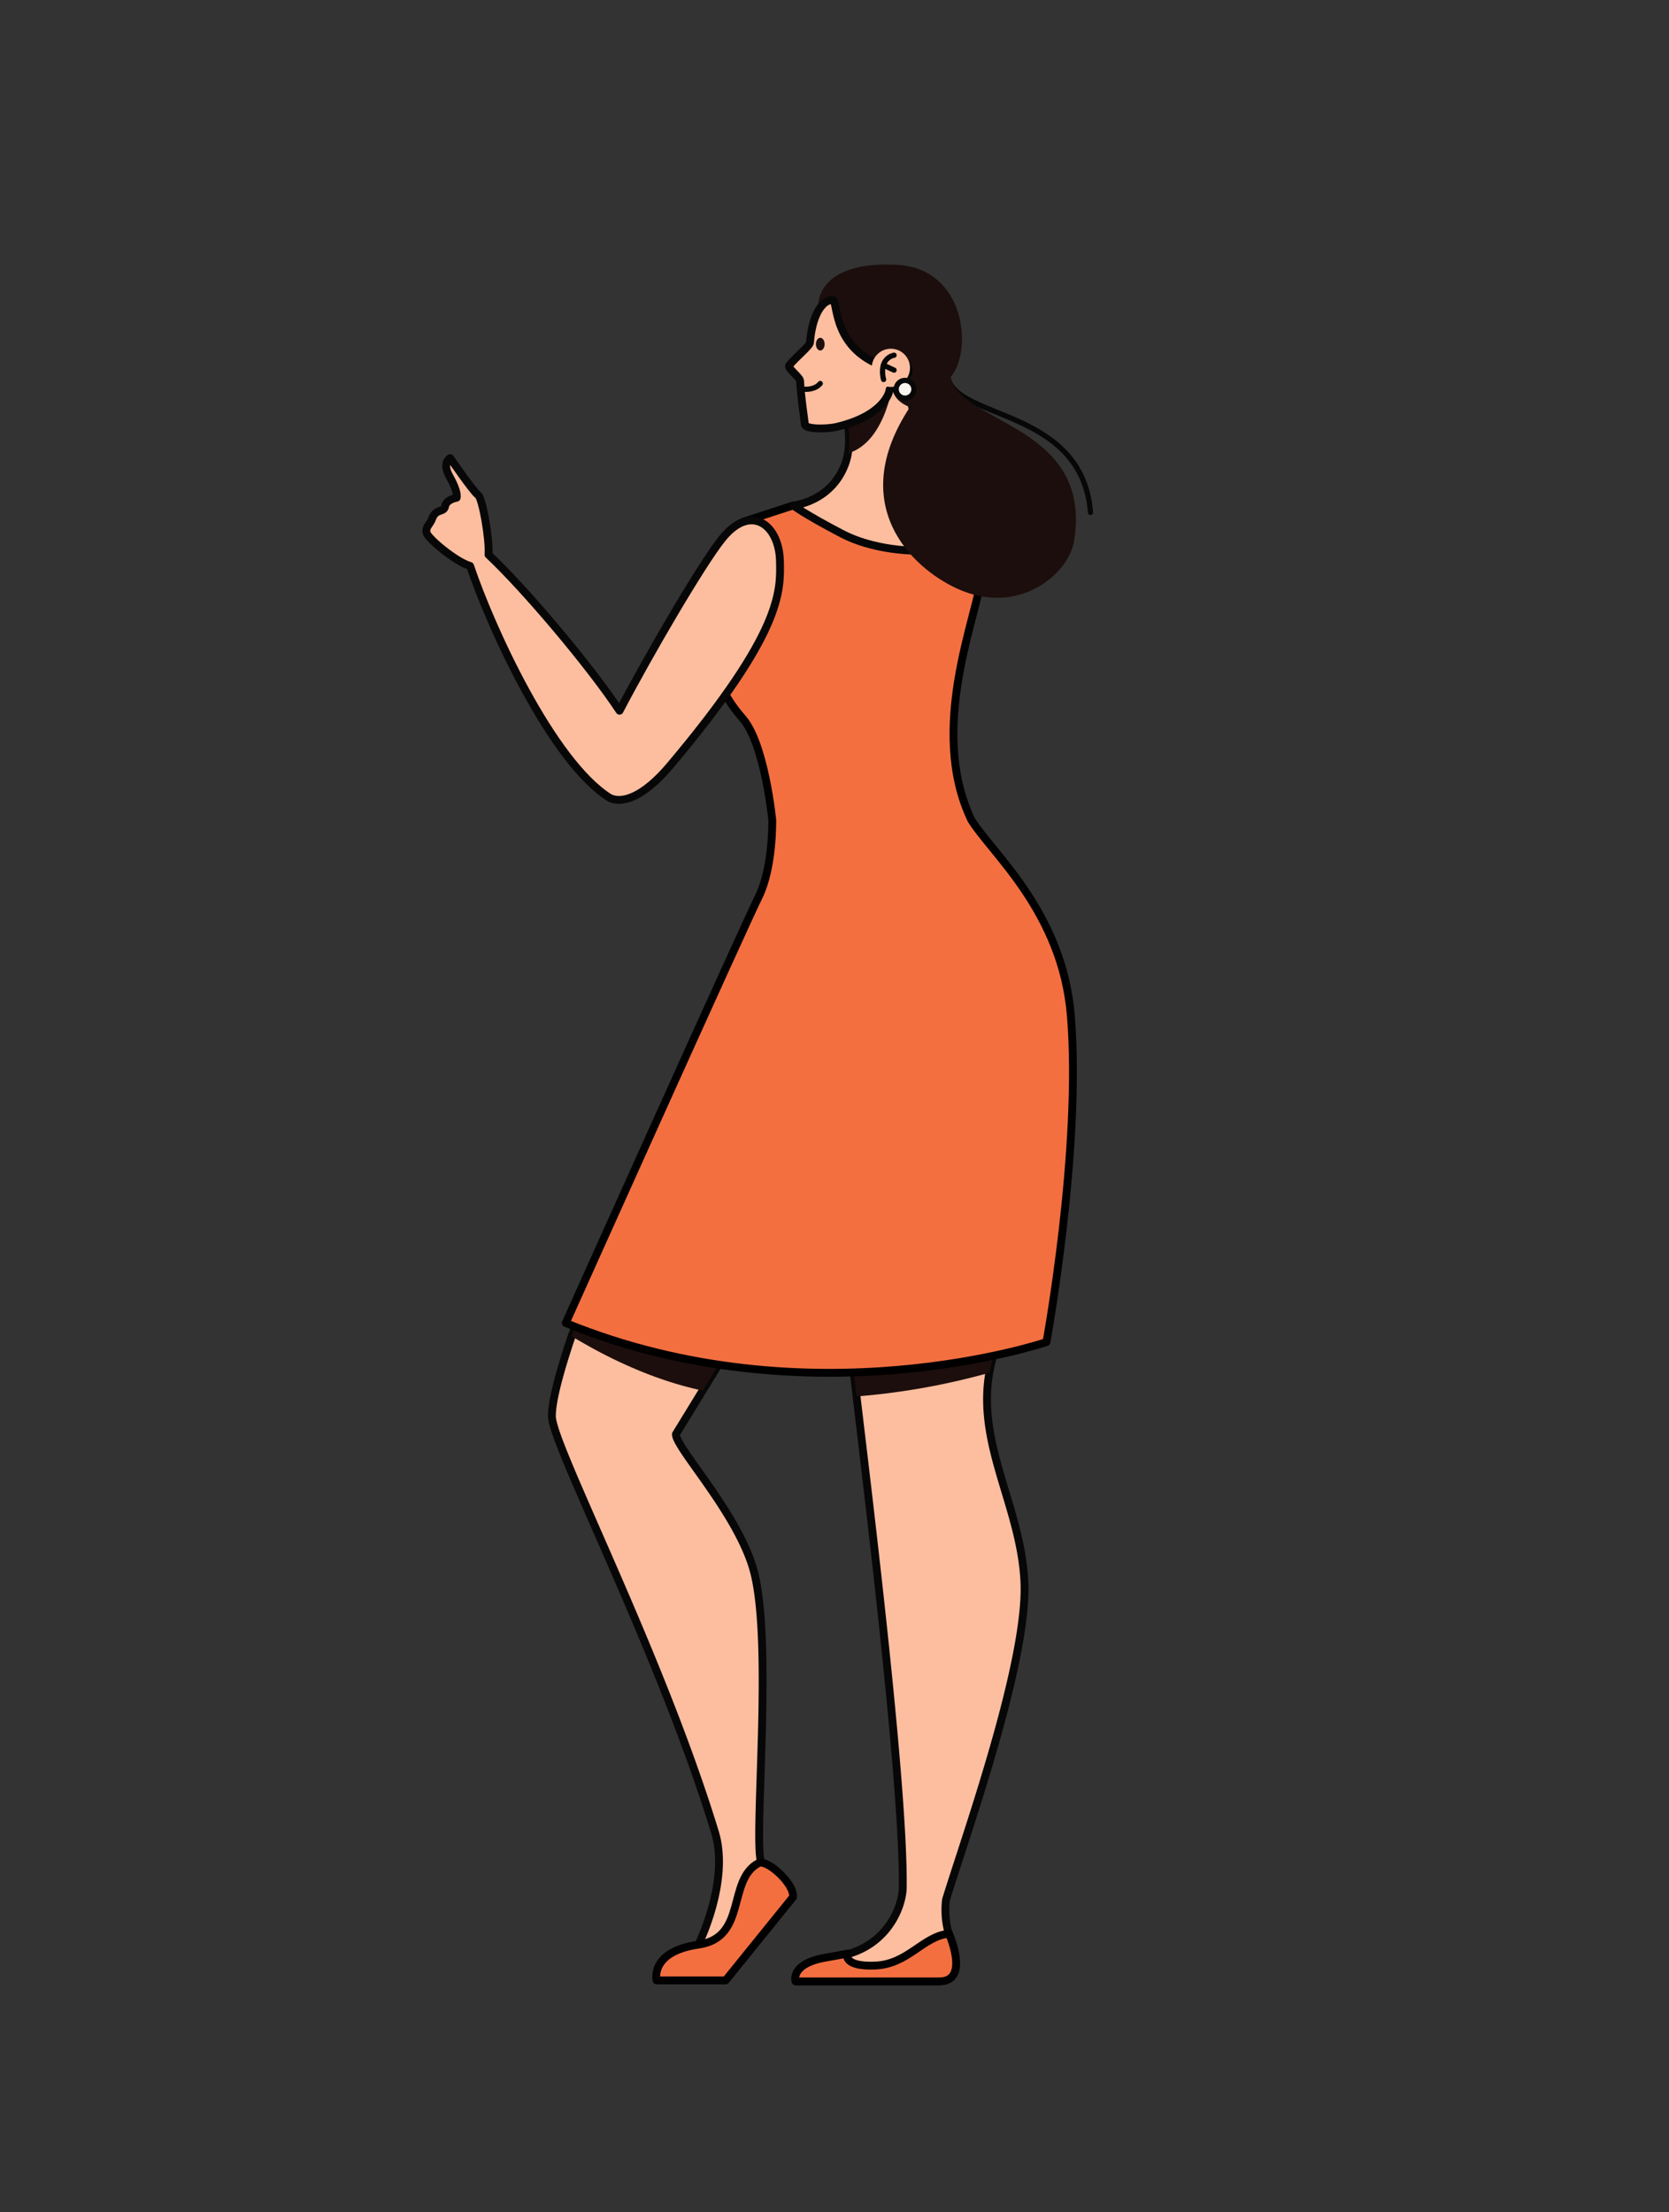 <svg xmlns="http://www.w3.org/2000/svg" viewBox="0 0 1279.12 1695.32"><rect x="0" y="0" width="1279.12" height="1695.32" fill="#333333" stroke="none"/><defs><style>.cls-1{fill: transparent;}.cls-2,.cls-6{fill:#fcbe9f;}.cls-2,.cls-5,.cls-7{stroke:#070707;}.cls-2,.cls-3,.cls-5,.cls-7{stroke-linecap:round;stroke-linejoin:round;}.cls-2,.cls-3{stroke-width:6px;}.cls-3{fill:#f46f40;stroke:#000;}.cls-4{fill:#1c0e0c;}.cls-5{fill:none;}.cls-5,.cls-7{stroke-width:4px;}.cls-7{fill:#f7f3ef;}</style></defs><g id="Layer_2" data-name="Layer 2"><rect id="BACKGROUND" class="cls-1" x="-4094.37" y="-5745.89" width="9809.85" height="9381.84"/></g><g id="Layer_3" data-name="Layer 3"><g id="WOMAN"><g id="LEGS"><g id="RIGHT_LEG" data-name="RIGHT LEG"><path id="LEG" class="cls-2" d="M727.33,1481.83c5.63,14.69,10.31,36.54-9.41,36.54H611.3s-.31-16.25,24.58-18.42c42.15-3.66,55.41-37.08,56-52.89,1.21-85.18-32-345.08-37.53-395.36A615.7,615.7,0,0,0,761.23,1039c-18.06,61.18,20.83,111.38,23.86,172.9,3,61.36-45.89,197.34-60.05,243.86C723.9,1464,724.8,1475.2,727.33,1481.83Z"/><path id="SHOE" class="cls-3" d="M727.33,1481.83s16.31,36.54-7.4,36.54H609.66s-4.43-13.82,24.21-18.41c4-.64,15.37-2.83,15.37-2.83s-3.54,10.22,21.67,9.11S707.47,1483.63,727.33,1481.83Z"/><path id="SHADOW" class="cls-4" d="M758.18,1052a534.86,534.86,0,0,1-101.72,18.11h0l-2.13-18.41A616,616,0,0,0,761.23,1039Z"/></g><g id="LEFT_LEG" data-name="LEFT LEG"><path id="LEG-2" data-name="LEG" class="cls-2" d="M440.66,1016.68a510.51,510.51,0,0,0,110,29.09L518,1099.06c0,10.55,46.43,59.4,59.19,103,15.42,52.76.81,199.66,5.68,223.2,3.05,14.71-12.24,45.33-27.18,59.5-9,8.5-20.43,5.34-20.43,5.34s24.17-48.34,12.71-85.94c-42.24-138.72-125-297-125-319,0-11.88,6.09-34.38,15.15-61.25Z"/><path id="SHOE-2" data-name="SHOE" class="cls-3" d="M581.26,1427.76c6.24-3.38,27.59,15.49,26.5,26l-51.62,63.85H503.21s-5.44-22,32.07-27.41S557.09,1440.83,581.26,1427.76Z"/><path id="SHADOW-2" data-name="SHADOW" class="cls-4" d="M440.66,1016.68a510.51,510.51,0,0,0,110,29.09l-12.07,19.88c-33.73-7.14-67.83-21.93-100.39-41.64Z"/></g></g><g id="DRESS"><path id="DRESS-2" data-name="DRESS" class="cls-3" d="M802,1028.45s-181.76,61.68-368.42-14.6c0,0,136.35-303.53,147.71-326.26s10.56-59.24,10.56-59.24-5.7-58.4-22.74-77.88-26.77-41.39-17.84-69,19.44-82,19.44-82l37.36-12.18,131.74-2.44s16.3,19,12.79,54.71c-3.05,31-41.9,118.32-8.18,188.76,15.42,25.15,69.68,70.48,76.25,149.76C829.12,880.38,802,1028.45,802,1028.45Z"/></g><path class="cls-2" d="M597.74,429.69c-.72-27.78-22.43-44.28-44.38-16.82-15.54,19.42-55.62,87.94-78.54,131.79-22.56-34.21-72.6-93.49-100.45-119.58.94-11.52-4.62-43.38-8-45.76C362.63,376.69,345,351,345,351s-6.48,3.48-.48,14.13c7,12.36,5.46,16.28,5.46,16.28s-7.87,1.29-8.82,6.48-7.08,1.54-9.89,9.42c-1.64,4.61-5.39,6.4-4.34,11,1,4.31,22.38,22.28,33.38,25.39,15.23,45.66,62.58,150.16,107.11,177.82,9.62,4.42,25.68-.53,46.27-25C599.58,484.52,598.34,453.12,597.74,429.69Z"/><g id="HEAD"><g id="NECK"><path id="NECK-2" data-name="NECK" class="cls-2" d="M698,282.53c-.81,21.11-3.91,53.77,46.29,110.38,26.92,30.35-55,39.12-98.87,16.18-30.16-15.76-37.41-21.77-37.41-21.77s28.36-2.53,39.4-31c7.62-19.65,0-41.95-3.77-73.81Z"/><path id="SHADOW-3" data-name="SHADOW" class="cls-4" d="M685.12,286.64c.3,2.7-5.26,51.64-34.85,60.61,2.86-15.6-4.18-42-5.77-60.64Z"/></g><g id="HAIR"><path class="cls-5" d="M726.54,289.34c6.76,32.48,102.8,23.59,109.23,103.35"/><path class="cls-4" d="M733.51,451.06C698,434.78,648.38,386.32,697.35,312c-5.61-2.09-11.52-6-13.34-13.13-3.77-14.81-54.52-32.23-56.84-63.28-.77-10.42,7.08-35.54,60.4-32.64,53.08,2.88,57.9,66.69,41,85.91l-.08.09c7.47,36.23,109.25,36.43,94.68,125.77C819.08,439.6,781,472.78,733.51,451.06Z"/></g><path id="HEAD-2" data-name="HEAD" class="cls-2" d="M681.75,298.6c-.13,2.69-5.19,20.23-40.9,28.62-6.49,1.52-23.58,2-24-2-.48-4.7-3.36-23.27-3.62-33.2-.09-3.05-10.16-9.92-8.32-12.14,5.65-6.82,15.64-14.64,15.87-17.46,1.66-21.12,9.58-32.89,17.35-32.47,4.45.24-1.2,39.42,43.63,52.23,0,0,12.74-6.61,14.64.37S681.75,298.6,681.75,298.6Z"/></g></g><circle class="cls-6" cx="682.75" cy="281.88" r="14.65"/><path class="cls-5" d="M677.18,290.82s-1.69-5.77-.12-11a10.68,10.68,0,0,1,8.16-7.61"/><line class="cls-5" x1="685.22" y1="283.63" x2="677.06" y2="279.85"/><circle class="cls-7" cx="693.64" cy="298.3" r="6.81"/><ellipse class="cls-4" cx="628.65" cy="263.73" rx="3.33" ry="4.88"/><path class="cls-5" d="M616.9,298.3s7.54.67,11.75-4.42"/></g></svg>